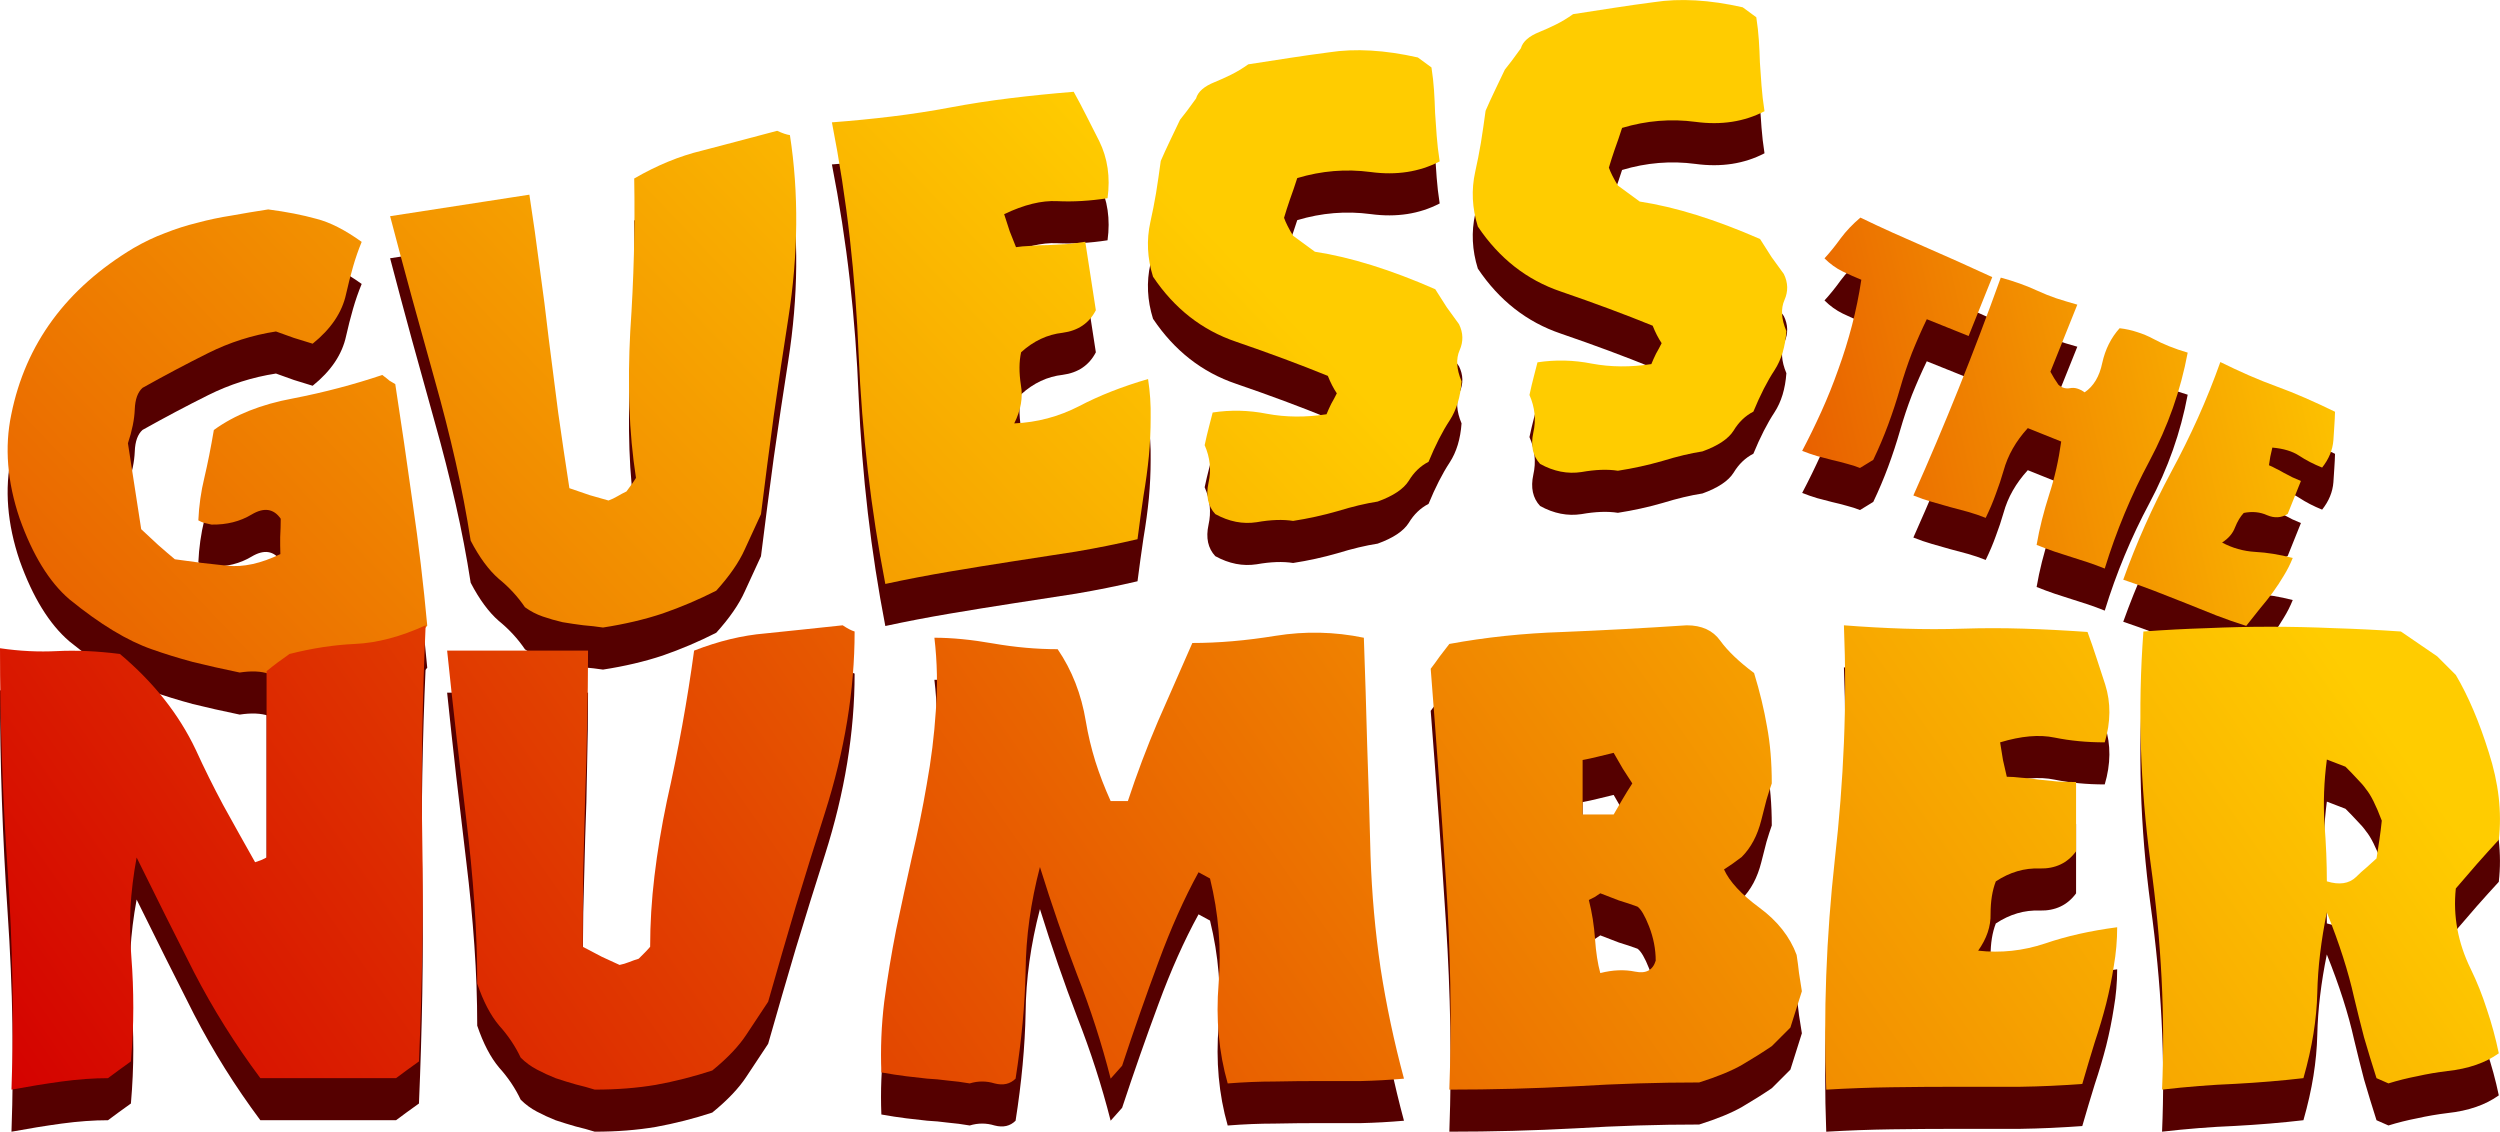 <?xml version="1.0" encoding="UTF-8" standalone="no"?>
<!-- Created with Inkscape (http://www.inkscape.org/) -->

<svg
   width="164.316mm"
   height="74.381mm"
   viewBox="0 0 164.316 74.381"
   version="1.1"
   id="svg1502"
   xmlns:inkscape="http://www.inkscape.org/namespaces/inkscape"
   xmlns:sodipodi="http://sodipodi.sourceforge.net/DTD/sodipodi-0.dtd"
   xmlns:xlink="http://www.w3.org/1999/xlink"
   xmlns="http://www.w3.org/2000/svg"
   xmlns:svg="http://www.w3.org/2000/svg">
  <sodipodi:namedview
     id="namedview1504"
     pagecolor="#ffffff"
     bordercolor="#000000"
     borderopacity="0.25"
     inkscape:showpageshadow="2"
     inkscape:pageopacity="0.0"
     inkscape:pagecheckerboard="0"
     inkscape:deskcolor="#d1d1d1"
     inkscape:document-units="mm"
     showgrid="false" />
  <defs
     id="defs1499">
    <linearGradient
       inkscape:collect="always"
       id="linearGradient1845">
      <stop
         style="stop-color:#ffcc00;stop-opacity:1"
         offset="0"
         id="stop1851" />
      <stop
         style="stop-color:#d40000;stop-opacity:1"
         offset="0.994"
         id="stop2047" />
      <stop
         style="stop-color:#ffe680;stop-opacity:1"
         offset="1"
         id="stop1853" />
      <stop
         style="stop-color:#ffcc00;stop-opacity:1"
         offset="1"
         id="stop1849" />
    </linearGradient>
    <linearGradient
       inkscape:collect="always"
       xlink:href="#linearGradient1845"
       id="linearGradient2045"
       x1="121.7"
       y1="59.429"
       x2="3.634"
       y2="141.689"
       gradientUnits="userSpaceOnUse" />
    <linearGradient
       inkscape:collect="always"
       xlink:href="#linearGradient1845"
       id="linearGradient3177"
       gradientUnits="userSpaceOnUse"
       x1="121.7"
       y1="59.429"
       x2="3.634"
       y2="141.689" />
    <linearGradient
       inkscape:collect="always"
       xlink:href="#linearGradient1845"
       id="linearGradient3179"
       gradientUnits="userSpaceOnUse"
       x1="121.7"
       y1="59.429"
       x2="3.634"
       y2="141.689" />
    <linearGradient
       inkscape:collect="always"
       xlink:href="#linearGradient1845"
       id="linearGradient3181"
       gradientUnits="userSpaceOnUse"
       x1="121.7"
       y1="59.429"
       x2="3.634"
       y2="141.689" />
    <linearGradient
       inkscape:collect="always"
       xlink:href="#linearGradient1845"
       id="linearGradient3183"
       gradientUnits="userSpaceOnUse"
       x1="121.7"
       y1="59.429"
       x2="3.634"
       y2="141.689" />
    <linearGradient
       inkscape:collect="always"
       xlink:href="#linearGradient1845"
       id="linearGradient3185"
       gradientUnits="userSpaceOnUse"
       x1="121.7"
       y1="59.429"
       x2="3.634"
       y2="141.689" />
    <linearGradient
       inkscape:collect="always"
       xlink:href="#linearGradient1845"
       id="linearGradient3187"
       gradientUnits="userSpaceOnUse"
       x1="121.7"
       y1="59.429"
       x2="3.634"
       y2="141.689" />
    <linearGradient
       inkscape:collect="always"
       xlink:href="#linearGradient1845"
       id="linearGradient3189"
       gradientUnits="userSpaceOnUse"
       x1="121.7"
       y1="59.429"
       x2="3.634"
       y2="141.689" />
    <linearGradient
       inkscape:collect="always"
       xlink:href="#linearGradient1845"
       id="linearGradient3191"
       gradientUnits="userSpaceOnUse"
       x1="121.7"
       y1="59.429"
       x2="3.634"
       y2="141.689" />
    <linearGradient
       inkscape:collect="always"
       xlink:href="#linearGradient1845"
       id="linearGradient3193"
       gradientUnits="userSpaceOnUse"
       x1="121.7"
       y1="59.429"
       x2="3.634"
       y2="141.689" />
    <linearGradient
       inkscape:collect="always"
       xlink:href="#linearGradient1845"
       id="linearGradient3195"
       gradientUnits="userSpaceOnUse"
       x1="121.7"
       y1="59.429"
       x2="3.634"
       y2="141.689" />
    <linearGradient
       inkscape:collect="always"
       xlink:href="#linearGradient1845"
       id="linearGradient3197"
       gradientUnits="userSpaceOnUse"
       x1="121.7"
       y1="59.429"
       x2="3.634"
       y2="141.689" />
    <linearGradient
       inkscape:collect="always"
       xlink:href="#linearGradient1845"
       id="linearGradient3199"
       gradientUnits="userSpaceOnUse"
       x1="121.7"
       y1="59.429"
       x2="3.634"
       y2="141.689" />
    <linearGradient
       inkscape:collect="always"
       xlink:href="#linearGradient1845"
       id="linearGradient3201"
       gradientUnits="userSpaceOnUse"
       x1="121.7"
       y1="59.429"
       x2="3.634"
       y2="141.689" />
    <linearGradient
       inkscape:collect="always"
       xlink:href="#linearGradient1845"
       id="linearGradient3203"
       gradientUnits="userSpaceOnUse"
       x1="121.7"
       y1="59.429"
       x2="3.634"
       y2="141.689" />
    <linearGradient
       inkscape:collect="always"
       xlink:href="#linearGradient1845"
       id="linearGradient3205"
       gradientUnits="userSpaceOnUse"
       x1="121.7"
       y1="59.429"
       x2="3.634"
       y2="141.689" />
    <linearGradient
       inkscape:collect="always"
       xlink:href="#linearGradient1845"
       id="linearGradient3207"
       gradientUnits="userSpaceOnUse"
       x1="121.7"
       y1="59.429"
       x2="3.634"
       y2="141.689" />
    <linearGradient
       inkscape:collect="always"
       xlink:href="#linearGradient1845"
       id="linearGradient3209"
       gradientUnits="userSpaceOnUse"
       x1="121.7"
       y1="59.429"
       x2="3.634"
       y2="141.689" />
    <linearGradient
       inkscape:collect="always"
       xlink:href="#linearGradient1845"
       id="linearGradient3211"
       gradientUnits="userSpaceOnUse"
       x1="121.7"
       y1="59.429"
       x2="3.634"
       y2="141.689" />
    <linearGradient
       inkscape:collect="always"
       xlink:href="#linearGradient1845"
       id="linearGradient3213"
       gradientUnits="userSpaceOnUse"
       x1="121.7"
       y1="59.429"
       x2="3.634"
       y2="141.689" />
    <linearGradient
       inkscape:collect="always"
       xlink:href="#linearGradient1845"
       id="linearGradient3215"
       gradientUnits="userSpaceOnUse"
       x1="121.7"
       y1="59.429"
       x2="3.634"
       y2="141.689" />
    <linearGradient
       inkscape:collect="always"
       xlink:href="#linearGradient1845"
       id="linearGradient3217"
       gradientUnits="userSpaceOnUse"
       x1="121.7"
       y1="59.429"
       x2="3.634"
       y2="141.689" />
    <linearGradient
       inkscape:collect="always"
       xlink:href="#linearGradient1845"
       id="linearGradient3219"
       gradientUnits="userSpaceOnUse"
       x1="121.7"
       y1="59.429"
       x2="3.634"
       y2="141.689" />
    <linearGradient
       inkscape:collect="always"
       xlink:href="#linearGradient1845"
       id="linearGradient3221"
       gradientUnits="userSpaceOnUse"
       x1="121.7"
       y1="59.429"
       x2="3.634"
       y2="141.689" />
    <linearGradient
       inkscape:collect="always"
       xlink:href="#linearGradient1845"
       id="linearGradient3223"
       gradientUnits="userSpaceOnUse"
       x1="121.7"
       y1="59.429"
       x2="3.634"
       y2="141.689" />
    <linearGradient
       inkscape:collect="always"
       xlink:href="#linearGradient1845"
       id="linearGradient3225"
       gradientUnits="userSpaceOnUse"
       x1="121.7"
       y1="59.429"
       x2="3.634"
       y2="141.689" />
  </defs>
  <g
     inkscape:label="Layer 1"
     inkscape:groupmode="layer"
     id="layer1"
     transform="translate(-23.855,-53.852)">
    <g
       id="g3279">
      <g
         id="g2043-3"
         style="fill:#550000;fill-opacity:1">
        <g
           id="g2016-5"
           style="fill:#550000;fill-opacity:1">
          <g
             id="g1990-6"
             style="fill:#550000;fill-opacity:1">
            <g
               id="g1965-2"
               style="fill:#550000;fill-opacity:1">
              <g
                 id="g1941-9"
                 style="fill:#550000;fill-opacity:1">
                <g
                   id="g1918-1"
                   style="fill:#550000;fill-opacity:1">
                  <g
                     id="g1896-2"
                     style="fill:#550000;fill-opacity:1">
                    <g
                       id="g1875-7"
                       style="fill:#550000;fill-opacity:1">
                      <g
                         id="g1548-0"
                         style="fill:#550000;fill-opacity:1"
                         transform="translate(-468.303,-113.431)">
                        <g
                           id="g584-0-3-9"
                           transform="rotate(-8.78,1096.133,-2751.809)"
                           style="fill:#550000;fill-opacity:1">
                          <path
                             d="m 65.548,90.429 q -0.848,0 -1.601,-0.345 -0.722,-0.377 -1.884,-0.377 -1.601,-0.597 -2.951,-1.162 -1.35,-0.597 -2.512,-1.224 -2.261,-1.193 -4.867,-4.082 -1.695,-1.978 -2.418,-5.746 -0.659,-3.768 0.502,-6.845 2.449,-6.656 9.608,-9.576 1.13,-0.44 2.198,-0.659 1.099,-0.251 2.198,-0.345 1.13,-0.126 2.292,-0.126 1.162,-0.031 2.449,-0.031 1.727,0.502 3.046,1.099 1.256,0.534 2.7,1.947 -0.44,0.722 -0.816,1.538 -0.377,0.816 -0.722,1.695 -0.659,1.727 -2.669,2.889 -0.565,-0.283 -1.162,-0.565 -0.565,-0.314 -1.099,-0.597 -2.355,0 -4.615,0.722 -2.261,0.722 -4.615,1.601 -0.534,0.345 -0.722,1.319 -0.188,0.973 -0.785,2.135 v 5.714 q 0.471,0.597 0.942,1.193 0.471,0.565 0.942,1.099 0.879,0.251 1.695,0.502 0.816,0.22 1.633,0.44 1.538,0.408 3.579,-0.22 0.063,-0.534 0.157,-1.099 0.126,-0.597 0.22,-1.193 -0.534,-1.099 -1.852,-0.565 -1.224,0.502 -2.7,0.251 -0.251,-0.094 -0.471,-0.188 -0.188,-0.094 -0.345,-0.22 0.283,-1.413 0.816,-2.7 0.534,-1.319 1.099,-3.014 2.261,-1.162 5.463,-1.256 1.601,-0.063 3.077,-0.22 1.507,-0.157 2.951,-0.408 0.251,0.251 0.408,0.44 0.188,0.157 0.345,0.283 0,3.768 -0.063,7.881 -0.031,4.113 -0.283,8.132 -0.628,0.565 -1.915,0.942 -1.256,0.377 -2.7,0.942 h -4.553 z"
                             style="font-weight:normal;font-size:31.397px;font-family:'Stranded BRK';-inkscape-font-specification:'Stranded BRK';text-align:center;text-anchor:middle;fill:#550000;fill-opacity:1;stroke-width:0.794;stroke-linecap:round"
                             id="path501-7-9-3" />
                          <path
                             d="m 86.114,90.429 q -0.597,-0.188 -1.256,-0.345 -0.659,-0.188 -1.319,-0.408 -0.628,-0.251 -1.224,-0.565 -0.597,-0.314 -1.068,-0.785 -0.534,-1.13 -1.413,-2.104 -0.848,-1.005 -1.444,-2.763 0,-2.606 -0.188,-5.275 -0.188,-2.7 -0.534,-5.526 -0.345,-2.857 -0.659,-5.589 -0.314,-2.763 -0.597,-5.495 h 9.262 q 0,2.449 -0.063,4.835 -0.031,2.355 -0.126,4.741 -0.063,2.386 -0.126,4.867 -0.031,2.449 -0.031,5.024 0.659,0.345 1.256,0.659 0.628,0.283 1.162,0.534 0.314,-0.063 0.628,-0.188 0.314,-0.126 0.628,-0.22 0.188,-0.188 0.377,-0.377 0.188,-0.188 0.377,-0.408 0,-2.292 0.283,-4.647 0.283,-2.386 0.816,-4.929 1.13,-5.024 1.79,-9.89 2.418,-0.942 4.678,-1.13 1.162,-0.126 2.418,-0.251 1.256,-0.126 2.669,-0.283 0.471,0.314 0.785,0.408 0,5.777 -1.947,11.9 -0.973,3.046 -1.915,6.154 -0.911,3.077 -1.821,6.279 -0.628,0.942 -1.413,2.135 -0.754,1.162 -2.261,2.386 -1.821,0.597 -3.705,0.942 -1.852,0.314 -4.019,0.314 z"
                             style="font-weight:normal;font-size:31.397px;font-family:'Stranded BRK';-inkscape-font-specification:'Stranded BRK';text-align:center;text-anchor:middle;fill:#550000;fill-opacity:1;stroke-width:0.794;stroke-linecap:round"
                             id="path503-2-1-6" />
                          <path
                             d="m 104.889,90.429 q -0.283,-7.473 0.565,-15.133 0.44,-3.862 0.597,-7.661 0.157,-3.83 0,-7.724 2.009,0.157 3.956,0.22 1.978,0.063 3.893,0 1.915,-0.063 3.956,0 2.041,0.063 4.207,0.22 0.314,0.848 0.597,1.727 0.283,0.848 0.565,1.727 0.565,1.79 -0.031,3.799 -1.758,0 -3.297,-0.314 -1.507,-0.314 -3.579,0.314 0.094,0.597 0.188,1.162 0.126,0.565 0.251,1.099 0.408,0 0.942,0.063 0.565,0.031 1.162,0.126 0.628,0.063 1.256,0.126 0.628,0.031 1.193,0.031 v 4.553 q -0.848,1.162 -2.386,1.13 -1.507,-0.063 -2.889,0.848 -0.345,0.879 -0.345,2.135 0.031,1.224 -0.816,2.418 2.229,0.251 4.396,-0.471 2.104,-0.722 4.741,-1.068 0,1.287 -0.22,2.543 -0.188,1.224 -0.502,2.48 -0.314,1.224 -0.754,2.543 -0.408,1.319 -0.816,2.732 -2.041,0.157 -4.113,0.188 -2.072,0 -4.207,0 -2.104,0 -4.239,0.031 -2.135,0.031 -4.27,0.157 z"
                             style="font-weight:normal;font-size:31.397px;font-family:'Stranded BRK';-inkscape-font-specification:'Stranded BRK';text-align:center;text-anchor:middle;fill:#550000;fill-opacity:1;stroke-width:0.794;stroke-linecap:round"
                             id="path505-7-8-0" />
                          <path
                             d="m 132.016,90.429 q -0.973,-0.314 -2.386,-0.283 -1.381,0 -2.606,-0.942 -0.597,-0.879 -0.126,-2.104 0.471,-1.193 0.126,-2.48 0.251,-0.659 0.471,-1.162 0.22,-0.534 0.377,-0.879 1.79,0 3.516,0.628 1.79,0.628 3.862,0.628 0.188,-0.314 0.408,-0.628 0.251,-0.314 0.471,-0.628 -0.251,-0.534 -0.408,-1.224 -2.512,-1.507 -5.62,-3.14 -3.14,-1.633 -4.741,-5.055 -0.283,-1.884 0.377,-3.579 0.345,-0.879 0.659,-1.821 0.314,-0.973 0.628,-2.041 0.377,-0.597 0.785,-1.193 0.44,-0.628 0.879,-1.287 0.22,-0.22 0.534,-0.502 0.314,-0.314 0.722,-0.722 0.283,-0.628 1.381,-0.879 0.534,-0.126 1.13,-0.314 0.597,-0.188 1.224,-0.502 1.413,0 2.732,0 1.319,0 2.637,0.031 2.606,0 5.714,1.224 l 0.785,0.785 q 0,0.785 -0.063,1.507 -0.063,0.722 -0.157,1.476 -0.063,0.722 -0.126,1.507 -0.063,0.785 -0.063,1.695 -2.135,0.722 -4.584,0 -2.355,-0.691 -4.835,-0.345 -0.345,0.691 -0.691,1.319 -0.314,0.597 -0.565,1.13 0.094,0.502 0.408,1.256 l 1.256,1.256 q 3.391,1.068 7.441,3.642 0.283,0.659 0.565,1.287 0.314,0.597 0.628,1.224 0.283,0.911 -0.22,1.695 -0.502,0.785 -0.188,2.041 -0.345,1.507 -1.162,2.418 -0.879,0.973 -1.79,2.48 -0.848,0.283 -1.476,1.036 -0.628,0.722 -2.229,1.036 -1.193,0 -2.7,0.22 -1.476,0.188 -2.983,0.188 z"
                             style="font-weight:normal;font-size:31.397px;font-family:'Stranded BRK';-inkscape-font-specification:'Stranded BRK';text-align:center;text-anchor:middle;fill:#550000;fill-opacity:1;stroke-width:0.794;stroke-linecap:round"
                             id="path507-2-8-6" />
                          <path
                             d="m 153.618,90.429 q -0.973,-0.314 -2.386,-0.283 -1.381,0 -2.606,-0.942 -0.597,-0.879 -0.126,-2.104 0.471,-1.193 0.126,-2.48 0.251,-0.659 0.471,-1.162 0.22,-0.534 0.377,-0.879 1.79,0 3.517,0.628 1.79,0.628 3.862,0.628 0.188,-0.314 0.408,-0.628 0.251,-0.314 0.471,-0.628 -0.251,-0.534 -0.408,-1.224 -2.512,-1.507 -5.62,-3.14 -3.14,-1.633 -4.741,-5.055 -0.283,-1.884 0.377,-3.579 0.345,-0.879 0.659,-1.821 0.314,-0.973 0.628,-2.041 0.377,-0.597 0.785,-1.193 0.44,-0.628 0.879,-1.287 0.22,-0.22 0.534,-0.502 0.314,-0.314 0.722,-0.722 0.283,-0.628 1.381,-0.879 0.534,-0.126 1.13,-0.314 0.597,-0.188 1.224,-0.502 1.413,0 2.732,0 1.319,0 2.637,0.031 2.606,0 5.714,1.224 l 0.785,0.785 q 0,0.785 -0.063,1.507 -0.063,0.722 -0.157,1.476 -0.063,0.722 -0.126,1.507 -0.063,0.785 -0.063,1.695 -2.135,0.722 -4.584,0 -2.355,-0.691 -4.835,-0.345 -0.345,0.691 -0.691,1.319 -0.314,0.597 -0.565,1.13 0.094,0.502 0.408,1.256 l 1.256,1.256 q 3.391,1.068 7.441,3.642 0.283,0.659 0.565,1.287 0.314,0.597 0.628,1.224 0.283,0.911 -0.22,1.695 -0.502,0.785 -0.188,2.041 -0.345,1.507 -1.162,2.418 -0.879,0.973 -1.79,2.48 -0.848,0.283 -1.476,1.036 -0.628,0.722 -2.229,1.036 -1.193,0 -2.7,0.22 -1.476,0.188 -2.983,0.188 z"
                             style="font-weight:normal;font-size:31.397px;font-family:'Stranded BRK';-inkscape-font-specification:'Stranded BRK';text-align:center;text-anchor:middle;fill:#550000;fill-opacity:1;stroke-width:0.794;stroke-linecap:round"
                             id="path509-9-7-2" />
                        </g>
                        <g
                           id="g577-0-0-6"
                           transform="matrix(0.476,0.191,-0.191,0.476,597.763,122.497)"
                           style="fill:#550000;fill-opacity:1">
                          <path
                             d="m 79.285,130.336 q 0.283,-2.732 0.408,-5.589 0.126,-2.889 0,-5.809 -0.094,-2.951 -0.471,-5.903 -0.377,-2.951 -1.068,-5.871 -1.193,0 -2.606,-0.094 -1.381,-0.094 -2.794,-0.691 0.565,-1.507 0.973,-3.171 0.44,-1.664 1.35,-3.391 2.292,0.157 4.521,0.251 2.261,0.094 4.553,0.157 2.292,0.063 4.615,0.157 2.355,0.094 4.835,0.22 v 8.132 h -5.777 q -0.157,2.323 -0.157,4.71 0.031,2.355 0.283,4.804 0.251,2.449 0.314,4.898 0.063,2.418 -0.094,4.867 -0.314,0.44 -0.628,0.848 -0.283,0.408 -0.565,0.754 -0.848,0 -1.79,0.126 -0.911,0.094 -1.884,0.251 -0.973,0.126 -1.978,0.251 -1.005,0.094 -2.041,0.094 z"
                             style="font-weight:normal;font-size:31.397px;font-family:'Stranded BRK';-inkscape-font-specification:'Stranded BRK';text-align:center;text-anchor:middle;fill:#550000;fill-opacity:1;stroke-width:0.794;stroke-linecap:round"
                             id="path511-5-5-1" />
                          <path
                             d="m 94.638,130.336 q 0.565,-14.757 0,-30.079 2.575,-0.314 5.024,-0.188 1.224,0.063 2.543,0 1.35,-0.094 2.826,-0.251 v 9.262 q 0.345,0.283 0.754,0.597 0.408,0.283 0.816,0.565 0.848,0.314 1.57,-0.157 0.722,-0.471 1.915,-0.188 1.162,-1.727 0.691,-4.333 -0.44,-2.637 0.408,-4.961 1.162,-0.314 2.261,-0.377 1.13,-0.094 2.229,0.031 2.166,0.251 4.772,0 0.722,3.611 0.879,7.284 0.157,3.642 -0.251,7.41 -0.816,7.441 -0.188,14.945 -1.193,0 -2.292,0.063 -1.099,0.063 -2.198,0.157 -1.099,0.094 -2.261,0.157 -1.162,0.063 -2.48,0.063 -0.345,-1.601 -0.565,-3.234 -0.22,-1.633 -0.345,-3.36 -0.22,-3.36 -1.099,-6.876 h -4.615 q -1.193,3.171 -0.848,6.217 0.157,1.507 0.188,3.14 0.063,1.601 -0.063,3.328 -1.193,0 -2.386,0.126 -1.162,0.126 -2.355,0.283 -1.193,0.126 -2.418,0.251 -1.224,0.126 -2.512,0.126 z"
                             style="font-weight:normal;font-size:31.397px;font-family:'Stranded BRK';-inkscape-font-specification:'Stranded BRK';text-align:center;text-anchor:middle;fill:#550000;fill-opacity:1;stroke-width:0.794;stroke-linecap:round"
                             id="path513-0-2-8" />
                          <path
                             d="m 123.618,130.336 q -0.283,-7.473 0.565,-15.133 0.44,-3.862 0.597,-7.661 0.157,-3.83 0,-7.724 2.009,0.157 3.956,0.22 1.978,0.063 3.893,0 1.915,-0.063 3.956,0 2.041,0.063 4.207,0.22 0.314,0.848 0.597,1.727 0.283,0.848 0.565,1.727 0.565,1.79 -0.031,3.799 -1.758,0 -3.297,-0.314 -1.507,-0.314 -3.579,0.314 0.094,0.597 0.188,1.162 0.126,0.565 0.251,1.099 0.408,0 0.942,0.063 0.565,0.031 1.162,0.126 0.628,0.063 1.256,0.126 0.628,0.031 1.193,0.031 v 4.553 q -0.848,1.162 -2.386,1.13 -1.507,-0.063 -2.889,0.848 -0.345,0.879 -0.345,2.135 0.031,1.224 -0.816,2.418 2.229,0.251 4.396,-0.471 2.104,-0.722 4.741,-1.067 0,1.287 -0.22,2.543 -0.188,1.224 -0.502,2.48 -0.314,1.224 -0.754,2.543 -0.408,1.319 -0.816,2.732 -2.041,0.157 -4.113,0.188 -2.072,0 -4.207,0 -2.104,0 -4.239,0.031 -2.135,0.031 -4.27,0.157 z"
                             style="font-weight:normal;font-size:31.397px;font-family:'Stranded BRK';-inkscape-font-specification:'Stranded BRK';text-align:center;text-anchor:middle;fill:#550000;fill-opacity:1;stroke-width:0.794;stroke-linecap:round"
                             id="path515-4-7-7" />
                        </g>
                        <g
                           id="g592-1-9-9"
                           style="fill:#550000;fill-opacity:1"
                           transform="translate(466.814,71.422)">
                          <path
                             d="m 26.098,170.243 q 0.126,-3.516 0.063,-7.096 -0.063,-3.579 -0.314,-7.284 -0.251,-3.705 -0.377,-7.347 -0.126,-3.673 -0.126,-7.284 1.915,0.283 3.768,0.188 1.852,-0.094 4.113,0.188 3.328,2.794 4.992,6.311 0.816,1.79 1.79,3.611 1.005,1.821 2.104,3.768 0.251,-0.094 0.44,-0.157 0.188,-0.094 0.314,-0.157 v -12.245 q 0.345,-0.283 0.722,-0.565 0.408,-0.283 0.785,-0.565 2.229,-0.565 4.301,-0.659 2.166,-0.094 4.647,-1.224 -0.157,3.516 -0.22,7.064 -0.063,3.517 0,7.127 0.063,3.611 0,7.221 -0.063,3.579 -0.22,7.253 -0.377,0.283 -0.785,0.565 -0.377,0.283 -0.722,0.534 h -8.917 q -2.48,-3.328 -4.364,-6.97 -1.852,-3.642 -3.768,-7.535 -0.314,1.695 -0.408,3.328 -0.063,1.633 0.063,3.234 0.126,1.601 0.126,3.328 0,1.695 -0.157,3.516 -0.408,0.283 -0.785,0.565 -0.377,0.283 -0.722,0.534 -1.413,0 -3.046,0.22 -1.601,0.22 -3.297,0.534 z"
                             style="font-weight:normal;font-size:31.397px;font-family:'Stranded BRK';-inkscape-font-specification:'Stranded BRK';text-align:center;text-anchor:middle;fill:#550000;fill-opacity:1;stroke-width:0.794;stroke-linecap:round"
                             id="path517-7-1-2" />
                          <path
                             d="m 64.434,170.243 q -0.597,-0.188 -1.256,-0.345 -0.659,-0.188 -1.319,-0.408 -0.628,-0.251 -1.224,-0.565 -0.597,-0.314 -1.068,-0.785 -0.534,-1.13 -1.413,-2.104 -0.848,-1.005 -1.444,-2.763 0,-2.606 -0.188,-5.275 -0.188,-2.7 -0.534,-5.526 -0.345,-2.857 -0.659,-5.589 -0.314,-2.763 -0.597,-5.495 h 9.262 q 0,2.449 -0.063,4.835 -0.031,2.355 -0.126,4.741 -0.063,2.386 -0.126,4.867 -0.031,2.449 -0.031,5.024 0.659,0.345 1.256,0.659 0.628,0.283 1.162,0.534 0.314,-0.063 0.628,-0.188 0.314,-0.126 0.628,-0.22 0.188,-0.188 0.377,-0.377 0.188,-0.188 0.377,-0.408 0,-2.292 0.283,-4.647 0.283,-2.386 0.816,-4.929 1.13,-5.024 1.79,-9.89 2.418,-0.942 4.678,-1.13 1.162,-0.126 2.418,-0.251 1.256,-0.126 2.669,-0.283 0.471,0.314 0.785,0.408 0,5.777 -1.947,11.9 -0.973,3.046 -1.915,6.154 -0.911,3.077 -1.821,6.279 -0.628,0.942 -1.413,2.135 -0.754,1.162 -2.261,2.386 -1.821,0.597 -3.705,0.942 -1.852,0.314 -4.019,0.314 z"
                             style="font-weight:normal;font-size:31.397px;font-family:'Stranded BRK';-inkscape-font-specification:'Stranded BRK';text-align:center;text-anchor:middle;fill:#550000;fill-opacity:1;stroke-width:0.794;stroke-linecap:round"
                             id="path519-9-9-0" />
                          <path
                             d="m 89.081,169.835 q -0.722,-0.126 -1.444,-0.188 -0.691,-0.094 -1.35,-0.126 -0.628,-0.063 -1.381,-0.157 -0.754,-0.094 -1.633,-0.251 -0.094,-2.323 0.188,-4.647 0.314,-2.355 0.785,-4.741 0.502,-2.386 1.036,-4.772 0.565,-2.386 0.973,-4.772 0.44,-2.418 0.597,-4.835 0.188,-2.418 -0.094,-4.804 1.727,0 3.862,0.377 2.166,0.377 4.239,0.377 1.413,2.072 1.852,4.741 0.22,1.319 0.628,2.637 0.408,1.287 1.005,2.606 h 1.13 q 0.879,-2.669 1.978,-5.243 1.13,-2.575 2.261,-5.149 2.575,0 5.463,-0.471 2.92,-0.471 5.809,0.126 0.126,3.516 0.22,7.096 0.126,3.548 0.22,7.253 0.126,3.736 0.659,7.378 0.565,3.642 1.538,7.253 -1.444,0.126 -2.826,0.157 -1.381,0 -2.794,0 -1.413,0 -2.889,0.031 -1.476,0 -3.077,0.126 -0.879,-3.077 -0.597,-6.562 0.283,-3.454 -0.565,-6.907 L 104.12,155.957 q -1.413,2.575 -2.637,5.903 -1.224,3.297 -2.386,6.813 l -0.754,0.848 q -0.879,-3.454 -2.198,-6.813 -1.287,-3.36 -2.449,-7.096 -0.911,3.485 -0.942,6.813 -0.063,3.297 -0.659,7.096 -0.534,0.534 -1.381,0.314 -0.816,-0.251 -1.633,0 z"
                             style="font-weight:normal;font-size:31.397px;font-family:'Stranded BRK';-inkscape-font-specification:'Stranded BRK';text-align:center;text-anchor:middle;fill:#550000;fill-opacity:1;stroke-width:0.794;stroke-linecap:round"
                             id="path521-3-6-2" />
                          <path
                             d="m 120.604,170.243 q 0.126,-3.485 0.063,-6.876 -0.063,-3.422 -0.283,-6.813 -0.22,-3.422 -0.471,-6.876 -0.251,-3.485 -0.534,-7.096 0.314,-0.408 0.597,-0.816 0.314,-0.408 0.628,-0.816 3.579,-0.659 7.441,-0.785 3.893,-0.157 8.163,-0.44 1.476,0 2.198,1.005 0.722,1.005 2.229,2.135 0.565,1.852 0.848,3.516 0.314,1.664 0.314,3.736 -0.157,0.44 -0.345,1.068 -0.157,0.597 -0.345,1.35 -0.377,1.507 -1.287,2.418 -0.314,0.22 -0.597,0.44 -0.283,0.188 -0.565,0.377 0.534,1.193 2.323,2.512 1.79,1.319 2.449,3.108 0.094,0.597 0.157,1.193 0.094,0.597 0.188,1.193 -0.188,0.597 -0.377,1.193 -0.188,0.597 -0.377,1.193 l -1.224,1.224 q -0.879,0.597 -1.947,1.224 -1.036,0.597 -2.826,1.162 -3.987,0 -8.132,0.251 -4.113,0.22 -8.289,0.22 z m 10.801,-18.085 q 0.283,-0.471 0.565,-0.973 0.314,-0.534 0.659,-1.068 -0.314,-0.502 -0.628,-0.973 -0.283,-0.502 -0.597,-1.036 -0.502,0.126 -1.036,0.251 -0.502,0.126 -1.005,0.22 v 3.579 z m -0.879,10.424 q 1.224,-0.314 2.292,-0.094 1.068,0.22 1.35,-0.722 0,-1.13 -0.44,-2.261 -0.408,-1.036 -0.754,-1.287 -0.597,-0.22 -1.224,-0.408 -0.597,-0.22 -1.224,-0.471 -0.188,0.126 -0.377,0.251 -0.188,0.094 -0.377,0.188 0.314,1.224 0.408,2.575 0.094,1.319 0.345,2.229 z"
                             style="font-weight:normal;font-size:31.397px;font-family:'Stranded BRK';-inkscape-font-specification:'Stranded BRK';text-align:center;text-anchor:middle;fill:#550000;fill-opacity:1;stroke-width:0.794;stroke-linecap:round"
                             id="path523-6-3-3" />
                          <path
                             d="m 145.376,170.243 q -0.283,-7.473 0.565,-15.133 0.44,-3.862 0.597,-7.661 0.157,-3.83 0,-7.724 2.009,0.157 3.956,0.22 1.978,0.063 3.893,0 1.915,-0.063 3.956,0 2.041,0.063 4.207,0.22 0.314,0.848 0.597,1.727 0.283,0.848 0.565,1.727 0.565,1.79 -0.031,3.799 -1.758,0 -3.297,-0.314 -1.507,-0.314 -3.579,0.314 0.094,0.597 0.188,1.162 0.126,0.565 0.251,1.099 0.408,0 0.942,0.063 0.565,0.031 1.162,0.126 0.628,0.063 1.256,0.126 0.628,0.031 1.193,0.031 v 4.553 q -0.848,1.162 -2.386,1.13 -1.507,-0.063 -2.889,0.848 -0.345,0.879 -0.345,2.135 0.031,1.224 -0.816,2.418 2.229,0.251 4.396,-0.471 2.104,-0.722 4.741,-1.068 0,1.287 -0.22,2.543 -0.188,1.224 -0.502,2.48 -0.314,1.224 -0.754,2.543 -0.408,1.319 -0.816,2.732 -2.041,0.157 -4.113,0.188 -2.072,0 -4.207,0 -2.104,0 -4.239,0.031 -2.135,0.031 -4.27,0.157 z"
                             style="font-weight:normal;font-size:31.397px;font-family:'Stranded BRK';-inkscape-font-specification:'Stranded BRK';text-align:center;text-anchor:middle;fill:#550000;fill-opacity:1;stroke-width:0.794;stroke-linecap:round"
                             id="path525-2-6-7" />
                          <path
                             d="m 167.448,170.243 q 0.314,-7.19 -0.754,-14.882 -1.036,-7.692 -0.471,-15.228 2.104,-0.157 4.176,-0.22 2.072,-0.094 4.144,-0.094 2.072,0 4.207,0.094 2.135,0.063 4.396,0.22 0.597,0.408 1.193,0.816 0.597,0.408 1.193,0.816 l 1.224,1.224 q 1.224,2.072 2.166,5.086 0.973,3.014 0.659,5.746 -0.722,0.785 -1.444,1.601 -0.691,0.816 -1.381,1.601 -0.283,2.7 0.973,5.275 0.628,1.287 1.067,2.669 0.471,1.381 0.785,2.889 -1.319,0.942 -3.36,1.162 -1.036,0.126 -2.009,0.345 -0.973,0.188 -1.884,0.471 -0.565,-0.251 -0.785,-0.345 -0.44,-1.381 -0.816,-2.669 -0.345,-1.319 -0.659,-2.637 -0.565,-2.543 -1.79,-5.589 -0.283,1.381 -0.44,2.7 -0.157,1.287 -0.188,2.606 -0.031,1.287 -0.251,2.669 -0.22,1.381 -0.659,2.92 -2.166,0.251 -4.521,0.377 -2.323,0.094 -4.772,0.377 z m 10.832,-13.689 q 1.224,0.377 1.915,-0.283 0.345,-0.345 0.691,-0.628 0.345,-0.314 0.659,-0.597 0.094,-0.628 0.188,-1.224 0.094,-0.628 0.157,-1.256 -0.565,-1.507 -1.036,-2.072 -0.22,-0.314 -0.565,-0.659 -0.345,-0.377 -0.785,-0.816 -0.816,-0.314 -1.224,-0.471 -0.283,2.166 -0.157,4.207 0.157,2.009 0.157,3.799 z"
                             style="font-weight:normal;font-size:31.397px;font-family:'Stranded BRK';-inkscape-font-specification:'Stranded BRK';text-align:center;text-anchor:middle;fill:#550000;fill-opacity:1;stroke-width:0.794;stroke-linecap:round"
                             id="path527-12-8-5" />
                        </g>
                      </g>
                    </g>
                  </g>
                </g>
              </g>
            </g>
          </g>
        </g>
      </g>
      <g
         id="g2043"
         style="fill:url(#linearGradient2045);fill-opacity:1"
         transform="translate(0,-2.765)">
        <g
           id="g2016"
           style="fill:url(#linearGradient3225);fill-opacity:1">
          <g
             id="g1990"
             style="fill:url(#linearGradient3223);fill-opacity:1">
            <g
               id="g1965"
               style="fill:url(#linearGradient3221);fill-opacity:1">
              <g
                 id="g1941"
                 style="fill:url(#linearGradient3219);fill-opacity:1">
                <g
                   id="g1918"
                   style="fill:url(#linearGradient3217);fill-opacity:1">
                  <g
                     id="g1896"
                     style="fill:url(#linearGradient3215);fill-opacity:1">
                    <g
                       id="g1875"
                       style="fill:url(#linearGradient3213);fill-opacity:1">
                      <g
                         id="g1548"
                         style="fill:url(#linearGradient3211);fill-opacity:1"
                         transform="translate(-468.303,-113.431)">
                        <g
                           id="g584-0-3"
                           transform="rotate(-8.78,1096.133,-2751.809)"
                           style="fill:url(#linearGradient3187);fill-opacity:1">
                          <path
                             d="m 65.548,90.429 q -0.848,0 -1.601,-0.345 -0.722,-0.377 -1.884,-0.377 -1.601,-0.597 -2.951,-1.162 -1.35,-0.597 -2.512,-1.224 -2.261,-1.193 -4.867,-4.082 -1.695,-1.978 -2.418,-5.746 -0.659,-3.768 0.502,-6.845 2.449,-6.656 9.608,-9.576 1.13,-0.44 2.198,-0.659 1.099,-0.251 2.198,-0.345 1.13,-0.126 2.292,-0.126 1.162,-0.031 2.449,-0.031 1.727,0.502 3.046,1.099 1.256,0.534 2.7,1.947 -0.44,0.722 -0.816,1.538 -0.377,0.816 -0.722,1.695 -0.659,1.727 -2.669,2.889 -0.565,-0.283 -1.162,-0.565 -0.565,-0.314 -1.099,-0.597 -2.355,0 -4.615,0.722 -2.261,0.722 -4.615,1.601 -0.534,0.345 -0.722,1.319 -0.188,0.973 -0.785,2.135 v 5.714 q 0.471,0.597 0.942,1.193 0.471,0.565 0.942,1.099 0.879,0.251 1.695,0.502 0.816,0.22 1.633,0.44 1.538,0.408 3.579,-0.22 0.063,-0.534 0.157,-1.099 0.126,-0.597 0.22,-1.193 -0.534,-1.099 -1.852,-0.565 -1.224,0.502 -2.7,0.251 -0.251,-0.094 -0.471,-0.188 -0.188,-0.094 -0.345,-0.22 0.283,-1.413 0.816,-2.7 0.534,-1.319 1.099,-3.014 2.261,-1.162 5.463,-1.256 1.601,-0.063 3.077,-0.22 1.507,-0.157 2.951,-0.408 0.251,0.251 0.408,0.44 0.188,0.157 0.345,0.283 0,3.768 -0.063,7.881 -0.031,4.113 -0.283,8.132 -0.628,0.565 -1.915,0.942 -1.256,0.377 -2.7,0.942 h -4.553 z"
                             style="font-weight:normal;font-size:31.397px;font-family:'Stranded BRK';-inkscape-font-specification:'Stranded BRK';text-align:center;text-anchor:middle;fill:url(#linearGradient3177);fill-opacity:1;stroke-width:0.794;stroke-linecap:round"
                             id="path501-7-9" />
                          <path
                             d="m 86.114,90.429 q -0.597,-0.188 -1.256,-0.345 -0.659,-0.188 -1.319,-0.408 -0.628,-0.251 -1.224,-0.565 -0.597,-0.314 -1.068,-0.785 -0.534,-1.13 -1.413,-2.104 -0.848,-1.005 -1.444,-2.763 0,-2.606 -0.188,-5.275 -0.188,-2.7 -0.534,-5.526 -0.345,-2.857 -0.659,-5.589 -0.314,-2.763 -0.597,-5.495 h 9.262 q 0,2.449 -0.063,4.835 -0.031,2.355 -0.126,4.741 -0.063,2.386 -0.126,4.867 -0.031,2.449 -0.031,5.024 0.659,0.345 1.256,0.659 0.628,0.283 1.162,0.534 0.314,-0.063 0.628,-0.188 0.314,-0.126 0.628,-0.22 0.188,-0.188 0.377,-0.377 0.188,-0.188 0.377,-0.408 0,-2.292 0.283,-4.647 0.283,-2.386 0.816,-4.929 1.13,-5.024 1.79,-9.89 2.418,-0.942 4.678,-1.13 1.162,-0.126 2.418,-0.251 1.256,-0.126 2.669,-0.283 0.471,0.314 0.785,0.408 0,5.777 -1.947,11.9 -0.973,3.046 -1.915,6.154 -0.911,3.077 -1.821,6.279 -0.628,0.942 -1.413,2.135 -0.754,1.162 -2.261,2.386 -1.821,0.597 -3.705,0.942 -1.852,0.314 -4.019,0.314 z"
                             style="font-weight:normal;font-size:31.397px;font-family:'Stranded BRK';-inkscape-font-specification:'Stranded BRK';text-align:center;text-anchor:middle;fill:url(#linearGradient3179);fill-opacity:1;stroke-width:0.794;stroke-linecap:round"
                             id="path503-2-1" />
                          <path
                             d="m 104.889,90.429 q -0.283,-7.473 0.565,-15.133 0.44,-3.862 0.597,-7.661 0.157,-3.83 0,-7.724 2.009,0.157 3.956,0.22 1.978,0.063 3.893,0 1.915,-0.063 3.956,0 2.041,0.063 4.207,0.22 0.314,0.848 0.597,1.727 0.283,0.848 0.565,1.727 0.565,1.79 -0.031,3.799 -1.758,0 -3.297,-0.314 -1.507,-0.314 -3.579,0.314 0.094,0.597 0.188,1.162 0.126,0.565 0.251,1.099 0.408,0 0.942,0.063 0.565,0.031 1.162,0.126 0.628,0.063 1.256,0.126 0.628,0.031 1.193,0.031 v 4.553 q -0.848,1.162 -2.386,1.13 -1.507,-0.063 -2.889,0.848 -0.345,0.879 -0.345,2.135 0.031,1.224 -0.816,2.418 2.229,0.251 4.396,-0.471 2.104,-0.722 4.741,-1.068 0,1.287 -0.22,2.543 -0.188,1.224 -0.502,2.48 -0.314,1.224 -0.754,2.543 -0.408,1.319 -0.816,2.732 -2.041,0.157 -4.113,0.188 -2.072,0 -4.207,0 -2.104,0 -4.239,0.031 -2.135,0.031 -4.27,0.157 z"
                             style="font-weight:normal;font-size:31.397px;font-family:'Stranded BRK';-inkscape-font-specification:'Stranded BRK';text-align:center;text-anchor:middle;fill:url(#linearGradient3181);fill-opacity:1;stroke-width:0.794;stroke-linecap:round"
                             id="path505-7-8" />
                          <path
                             d="m 132.016,90.429 q -0.973,-0.314 -2.386,-0.283 -1.381,0 -2.606,-0.942 -0.597,-0.879 -0.126,-2.104 0.471,-1.193 0.126,-2.48 0.251,-0.659 0.471,-1.162 0.22,-0.534 0.377,-0.879 1.79,0 3.516,0.628 1.79,0.628 3.862,0.628 0.188,-0.314 0.408,-0.628 0.251,-0.314 0.471,-0.628 -0.251,-0.534 -0.408,-1.224 -2.512,-1.507 -5.62,-3.14 -3.14,-1.633 -4.741,-5.055 -0.283,-1.884 0.377,-3.579 0.345,-0.879 0.659,-1.821 0.314,-0.973 0.628,-2.041 0.377,-0.597 0.785,-1.193 0.44,-0.628 0.879,-1.287 0.22,-0.22 0.534,-0.502 0.314,-0.314 0.722,-0.722 0.283,-0.628 1.381,-0.879 0.534,-0.126 1.13,-0.314 0.597,-0.188 1.224,-0.502 1.413,0 2.732,0 1.319,0 2.637,0.031 2.606,0 5.714,1.224 l 0.785,0.785 q 0,0.785 -0.063,1.507 -0.063,0.722 -0.157,1.476 -0.063,0.722 -0.126,1.507 -0.063,0.785 -0.063,1.695 -2.135,0.722 -4.584,0 -2.355,-0.691 -4.835,-0.345 -0.345,0.691 -0.691,1.319 -0.314,0.597 -0.565,1.13 0.094,0.502 0.408,1.256 l 1.256,1.256 q 3.391,1.068 7.441,3.642 0.283,0.659 0.565,1.287 0.314,0.597 0.628,1.224 0.283,0.911 -0.22,1.695 -0.502,0.785 -0.188,2.041 -0.345,1.507 -1.162,2.418 -0.879,0.973 -1.79,2.48 -0.848,0.283 -1.476,1.036 -0.628,0.722 -2.229,1.036 -1.193,0 -2.7,0.22 -1.476,0.188 -2.983,0.188 z"
                             style="font-weight:normal;font-size:31.397px;font-family:'Stranded BRK';-inkscape-font-specification:'Stranded BRK';text-align:center;text-anchor:middle;fill:url(#linearGradient3183);fill-opacity:1;stroke-width:0.794;stroke-linecap:round"
                             id="path507-2-8" />
                          <path
                             d="m 153.618,90.429 q -0.973,-0.314 -2.386,-0.283 -1.381,0 -2.606,-0.942 -0.597,-0.879 -0.126,-2.104 0.471,-1.193 0.126,-2.48 0.251,-0.659 0.471,-1.162 0.22,-0.534 0.377,-0.879 1.79,0 3.517,0.628 1.79,0.628 3.862,0.628 0.188,-0.314 0.408,-0.628 0.251,-0.314 0.471,-0.628 -0.251,-0.534 -0.408,-1.224 -2.512,-1.507 -5.62,-3.14 -3.14,-1.633 -4.741,-5.055 -0.283,-1.884 0.377,-3.579 0.345,-0.879 0.659,-1.821 0.314,-0.973 0.628,-2.041 0.377,-0.597 0.785,-1.193 0.44,-0.628 0.879,-1.287 0.22,-0.22 0.534,-0.502 0.314,-0.314 0.722,-0.722 0.283,-0.628 1.381,-0.879 0.534,-0.126 1.13,-0.314 0.597,-0.188 1.224,-0.502 1.413,0 2.732,0 1.319,0 2.637,0.031 2.606,0 5.714,1.224 l 0.785,0.785 q 0,0.785 -0.063,1.507 -0.063,0.722 -0.157,1.476 -0.063,0.722 -0.126,1.507 -0.063,0.785 -0.063,1.695 -2.135,0.722 -4.584,0 -2.355,-0.691 -4.835,-0.345 -0.345,0.691 -0.691,1.319 -0.314,0.597 -0.565,1.13 0.094,0.502 0.408,1.256 l 1.256,1.256 q 3.391,1.068 7.441,3.642 0.283,0.659 0.565,1.287 0.314,0.597 0.628,1.224 0.283,0.911 -0.22,1.695 -0.502,0.785 -0.188,2.041 -0.345,1.507 -1.162,2.418 -0.879,0.973 -1.79,2.48 -0.848,0.283 -1.476,1.036 -0.628,0.722 -2.229,1.036 -1.193,0 -2.7,0.22 -1.476,0.188 -2.983,0.188 z"
                             style="font-weight:normal;font-size:31.397px;font-family:'Stranded BRK';-inkscape-font-specification:'Stranded BRK';text-align:center;text-anchor:middle;fill:url(#linearGradient3185);fill-opacity:1;stroke-width:0.794;stroke-linecap:round"
                             id="path509-9-7" />
                        </g>
                        <g
                           id="g577-0-0"
                           transform="matrix(0.476,0.191,-0.191,0.476,597.763,122.497)"
                           style="fill:url(#linearGradient3195);fill-opacity:1">
                          <path
                             d="m 79.285,130.336 q 0.283,-2.732 0.408,-5.589 0.126,-2.889 0,-5.809 -0.094,-2.951 -0.471,-5.903 -0.377,-2.951 -1.068,-5.871 -1.193,0 -2.606,-0.094 -1.381,-0.094 -2.794,-0.691 0.565,-1.507 0.973,-3.171 0.44,-1.664 1.35,-3.391 2.292,0.157 4.521,0.251 2.261,0.094 4.553,0.157 2.292,0.063 4.615,0.157 2.355,0.094 4.835,0.22 v 8.132 h -5.777 q -0.157,2.323 -0.157,4.71 0.031,2.355 0.283,4.804 0.251,2.449 0.314,4.898 0.063,2.418 -0.094,4.867 -0.314,0.44 -0.628,0.848 -0.283,0.408 -0.565,0.754 -0.848,0 -1.79,0.126 -0.911,0.094 -1.884,0.251 -0.973,0.126 -1.978,0.251 -1.005,0.094 -2.041,0.094 z"
                             style="font-weight:normal;font-size:31.397px;font-family:'Stranded BRK';-inkscape-font-specification:'Stranded BRK';text-align:center;text-anchor:middle;fill:url(#linearGradient3189);fill-opacity:1;stroke-width:0.794;stroke-linecap:round"
                             id="path511-5-5" />
                          <path
                             d="m 94.638,130.336 q 0.565,-14.757 0,-30.079 2.575,-0.314 5.024,-0.188 1.224,0.063 2.543,0 1.35,-0.094 2.826,-0.251 v 9.262 q 0.345,0.283 0.754,0.597 0.408,0.283 0.816,0.565 0.848,0.314 1.57,-0.157 0.722,-0.471 1.915,-0.188 1.162,-1.727 0.691,-4.333 -0.44,-2.637 0.408,-4.961 1.162,-0.314 2.261,-0.377 1.13,-0.094 2.229,0.031 2.166,0.251 4.772,0 0.722,3.611 0.879,7.284 0.157,3.642 -0.251,7.41 -0.816,7.441 -0.188,14.945 -1.193,0 -2.292,0.063 -1.099,0.063 -2.198,0.157 -1.099,0.094 -2.261,0.157 -1.162,0.063 -2.48,0.063 -0.345,-1.601 -0.565,-3.234 -0.22,-1.633 -0.345,-3.36 -0.22,-3.36 -1.099,-6.876 h -4.615 q -1.193,3.171 -0.848,6.217 0.157,1.507 0.188,3.14 0.063,1.601 -0.063,3.328 -1.193,0 -2.386,0.126 -1.162,0.126 -2.355,0.283 -1.193,0.126 -2.418,0.251 -1.224,0.126 -2.512,0.126 z"
                             style="font-weight:normal;font-size:31.397px;font-family:'Stranded BRK';-inkscape-font-specification:'Stranded BRK';text-align:center;text-anchor:middle;fill:url(#linearGradient3191);fill-opacity:1;stroke-width:0.794;stroke-linecap:round"
                             id="path513-0-2" />
                          <path
                             d="m 123.618,130.336 q -0.283,-7.473 0.565,-15.133 0.44,-3.862 0.597,-7.661 0.157,-3.83 0,-7.724 2.009,0.157 3.956,0.22 1.978,0.063 3.893,0 1.915,-0.063 3.956,0 2.041,0.063 4.207,0.22 0.314,0.848 0.597,1.727 0.283,0.848 0.565,1.727 0.565,1.79 -0.031,3.799 -1.758,0 -3.297,-0.314 -1.507,-0.314 -3.579,0.314 0.094,0.597 0.188,1.162 0.126,0.565 0.251,1.099 0.408,0 0.942,0.063 0.565,0.031 1.162,0.126 0.628,0.063 1.256,0.126 0.628,0.031 1.193,0.031 v 4.553 q -0.848,1.162 -2.386,1.13 -1.507,-0.063 -2.889,0.848 -0.345,0.879 -0.345,2.135 0.031,1.224 -0.816,2.418 2.229,0.251 4.396,-0.471 2.104,-0.722 4.741,-1.067 0,1.287 -0.22,2.543 -0.188,1.224 -0.502,2.48 -0.314,1.224 -0.754,2.543 -0.408,1.319 -0.816,2.732 -2.041,0.157 -4.113,0.188 -2.072,0 -4.207,0 -2.104,0 -4.239,0.031 -2.135,0.031 -4.27,0.157 z"
                             style="font-weight:normal;font-size:31.397px;font-family:'Stranded BRK';-inkscape-font-specification:'Stranded BRK';text-align:center;text-anchor:middle;fill:url(#linearGradient3193);fill-opacity:1;stroke-width:0.794;stroke-linecap:round"
                             id="path515-4-7" />
                        </g>
                        <g
                           id="g592-1-9"
                           style="fill:url(#linearGradient3209);fill-opacity:1"
                           transform="translate(466.814,71.422)">
                          <path
                             d="m 26.098,170.243 q 0.126,-3.516 0.063,-7.096 -0.063,-3.579 -0.314,-7.284 -0.251,-3.705 -0.377,-7.347 -0.126,-3.673 -0.126,-7.284 1.915,0.283 3.768,0.188 1.852,-0.094 4.113,0.188 3.328,2.794 4.992,6.311 0.816,1.79 1.79,3.611 1.005,1.821 2.104,3.768 0.251,-0.094 0.44,-0.157 0.188,-0.094 0.314,-0.157 v -12.245 q 0.345,-0.283 0.722,-0.565 0.408,-0.283 0.785,-0.565 2.229,-0.565 4.301,-0.659 2.166,-0.094 4.647,-1.224 -0.157,3.516 -0.22,7.064 -0.063,3.517 0,7.127 0.063,3.611 0,7.221 -0.063,3.579 -0.22,7.253 -0.377,0.283 -0.785,0.565 -0.377,0.283 -0.722,0.534 h -8.917 q -2.48,-3.328 -4.364,-6.97 -1.852,-3.642 -3.768,-7.535 -0.314,1.695 -0.408,3.328 -0.063,1.633 0.063,3.234 0.126,1.601 0.126,3.328 0,1.695 -0.157,3.516 -0.408,0.283 -0.785,0.565 -0.377,0.283 -0.722,0.534 -1.413,0 -3.046,0.22 -1.601,0.22 -3.297,0.534 z"
                             style="font-weight:normal;font-size:31.397px;font-family:'Stranded BRK';-inkscape-font-specification:'Stranded BRK';text-align:center;text-anchor:middle;fill:url(#linearGradient3197);fill-opacity:1;stroke-width:0.794;stroke-linecap:round"
                             id="path517-7-1" />
                          <path
                             d="m 64.434,170.243 q -0.597,-0.188 -1.256,-0.345 -0.659,-0.188 -1.319,-0.408 -0.628,-0.251 -1.224,-0.565 -0.597,-0.314 -1.068,-0.785 -0.534,-1.13 -1.413,-2.104 -0.848,-1.005 -1.444,-2.763 0,-2.606 -0.188,-5.275 -0.188,-2.7 -0.534,-5.526 -0.345,-2.857 -0.659,-5.589 -0.314,-2.763 -0.597,-5.495 h 9.262 q 0,2.449 -0.063,4.835 -0.031,2.355 -0.126,4.741 -0.063,2.386 -0.126,4.867 -0.031,2.449 -0.031,5.024 0.659,0.345 1.256,0.659 0.628,0.283 1.162,0.534 0.314,-0.063 0.628,-0.188 0.314,-0.126 0.628,-0.22 0.188,-0.188 0.377,-0.377 0.188,-0.188 0.377,-0.408 0,-2.292 0.283,-4.647 0.283,-2.386 0.816,-4.929 1.13,-5.024 1.79,-9.89 2.418,-0.942 4.678,-1.13 1.162,-0.126 2.418,-0.251 1.256,-0.126 2.669,-0.283 0.471,0.314 0.785,0.408 0,5.777 -1.947,11.9 -0.973,3.046 -1.915,6.154 -0.911,3.077 -1.821,6.279 -0.628,0.942 -1.413,2.135 -0.754,1.162 -2.261,2.386 -1.821,0.597 -3.705,0.942 -1.852,0.314 -4.019,0.314 z"
                             style="font-weight:normal;font-size:31.397px;font-family:'Stranded BRK';-inkscape-font-specification:'Stranded BRK';text-align:center;text-anchor:middle;fill:url(#linearGradient3199);fill-opacity:1;stroke-width:0.794;stroke-linecap:round"
                             id="path519-9-9" />
                          <path
                             d="m 89.081,169.835 q -0.722,-0.126 -1.444,-0.188 -0.691,-0.094 -1.35,-0.126 -0.628,-0.063 -1.381,-0.157 -0.754,-0.094 -1.633,-0.251 -0.094,-2.323 0.188,-4.647 0.314,-2.355 0.785,-4.741 0.502,-2.386 1.036,-4.772 0.565,-2.386 0.973,-4.772 0.44,-2.418 0.597,-4.835 0.188,-2.418 -0.094,-4.804 1.727,0 3.862,0.377 2.166,0.377 4.239,0.377 1.413,2.072 1.852,4.741 0.22,1.319 0.628,2.637 0.408,1.287 1.005,2.606 h 1.13 q 0.879,-2.669 1.978,-5.243 1.13,-2.575 2.261,-5.149 2.575,0 5.463,-0.471 2.92,-0.471 5.809,0.126 0.126,3.516 0.22,7.096 0.126,3.548 0.22,7.253 0.126,3.736 0.659,7.378 0.565,3.642 1.538,7.253 -1.444,0.126 -2.826,0.157 -1.381,0 -2.794,0 -1.413,0 -2.889,0.031 -1.476,0 -3.077,0.126 -0.879,-3.077 -0.597,-6.562 0.283,-3.454 -0.565,-6.907 L 104.12,155.957 q -1.413,2.575 -2.637,5.903 -1.224,3.297 -2.386,6.813 l -0.754,0.848 q -0.879,-3.454 -2.198,-6.813 -1.287,-3.36 -2.449,-7.096 -0.911,3.485 -0.942,6.813 -0.063,3.297 -0.659,7.096 -0.534,0.534 -1.381,0.314 -0.816,-0.251 -1.633,0 z"
                             style="font-weight:normal;font-size:31.397px;font-family:'Stranded BRK';-inkscape-font-specification:'Stranded BRK';text-align:center;text-anchor:middle;fill:url(#linearGradient3201);fill-opacity:1;stroke-width:0.794;stroke-linecap:round"
                             id="path521-3-6" />
                          <path
                             d="m 120.604,170.243 q 0.126,-3.485 0.063,-6.876 -0.063,-3.422 -0.283,-6.813 -0.22,-3.422 -0.471,-6.876 -0.251,-3.485 -0.534,-7.096 0.314,-0.408 0.597,-0.816 0.314,-0.408 0.628,-0.816 3.579,-0.659 7.441,-0.785 3.893,-0.157 8.163,-0.44 1.476,0 2.198,1.005 0.722,1.005 2.229,2.135 0.565,1.852 0.848,3.516 0.314,1.664 0.314,3.736 -0.157,0.44 -0.345,1.068 -0.157,0.597 -0.345,1.35 -0.377,1.507 -1.287,2.418 -0.314,0.22 -0.597,0.44 -0.283,0.188 -0.565,0.377 0.534,1.193 2.323,2.512 1.79,1.319 2.449,3.108 0.094,0.597 0.157,1.193 0.094,0.597 0.188,1.193 -0.188,0.597 -0.377,1.193 -0.188,0.597 -0.377,1.193 l -1.224,1.224 q -0.879,0.597 -1.947,1.224 -1.036,0.597 -2.826,1.162 -3.987,0 -8.132,0.251 -4.113,0.22 -8.289,0.22 z m 10.801,-18.085 q 0.283,-0.471 0.565,-0.973 0.314,-0.534 0.659,-1.068 -0.314,-0.502 -0.628,-0.973 -0.283,-0.502 -0.597,-1.036 -0.502,0.126 -1.036,0.251 -0.502,0.126 -1.005,0.22 v 3.579 z m -0.879,10.424 q 1.224,-0.314 2.292,-0.094 1.068,0.22 1.35,-0.722 0,-1.13 -0.44,-2.261 -0.408,-1.036 -0.754,-1.287 -0.597,-0.22 -1.224,-0.408 -0.597,-0.22 -1.224,-0.471 -0.188,0.126 -0.377,0.251 -0.188,0.094 -0.377,0.188 0.314,1.224 0.408,2.575 0.094,1.319 0.345,2.229 z"
                             style="font-weight:normal;font-size:31.397px;font-family:'Stranded BRK';-inkscape-font-specification:'Stranded BRK';text-align:center;text-anchor:middle;fill:url(#linearGradient3203);fill-opacity:1;stroke-width:0.794;stroke-linecap:round"
                             id="path523-6-3" />
                          <path
                             d="m 145.376,170.243 q -0.283,-7.473 0.565,-15.133 0.44,-3.862 0.597,-7.661 0.157,-3.83 0,-7.724 2.009,0.157 3.956,0.22 1.978,0.063 3.893,0 1.915,-0.063 3.956,0 2.041,0.063 4.207,0.22 0.314,0.848 0.597,1.727 0.283,0.848 0.565,1.727 0.565,1.79 -0.031,3.799 -1.758,0 -3.297,-0.314 -1.507,-0.314 -3.579,0.314 0.094,0.597 0.188,1.162 0.126,0.565 0.251,1.099 0.408,0 0.942,0.063 0.565,0.031 1.162,0.126 0.628,0.063 1.256,0.126 0.628,0.031 1.193,0.031 v 4.553 q -0.848,1.162 -2.386,1.13 -1.507,-0.063 -2.889,0.848 -0.345,0.879 -0.345,2.135 0.031,1.224 -0.816,2.418 2.229,0.251 4.396,-0.471 2.104,-0.722 4.741,-1.068 0,1.287 -0.22,2.543 -0.188,1.224 -0.502,2.48 -0.314,1.224 -0.754,2.543 -0.408,1.319 -0.816,2.732 -2.041,0.157 -4.113,0.188 -2.072,0 -4.207,0 -2.104,0 -4.239,0.031 -2.135,0.031 -4.27,0.157 z"
                             style="font-weight:normal;font-size:31.397px;font-family:'Stranded BRK';-inkscape-font-specification:'Stranded BRK';text-align:center;text-anchor:middle;fill:url(#linearGradient3205);fill-opacity:1;stroke-width:0.794;stroke-linecap:round"
                             id="path525-2-6" />
                          <path
                             d="m 167.448,170.243 q 0.314,-7.19 -0.754,-14.882 -1.036,-7.692 -0.471,-15.228 2.104,-0.157 4.176,-0.22 2.072,-0.094 4.144,-0.094 2.072,0 4.207,0.094 2.135,0.063 4.396,0.22 0.597,0.408 1.193,0.816 0.597,0.408 1.193,0.816 l 1.224,1.224 q 1.224,2.072 2.166,5.086 0.973,3.014 0.659,5.746 -0.722,0.785 -1.444,1.601 -0.691,0.816 -1.381,1.601 -0.283,2.7 0.973,5.275 0.628,1.287 1.067,2.669 0.471,1.381 0.785,2.889 -1.319,0.942 -3.36,1.162 -1.036,0.126 -2.009,0.345 -0.973,0.188 -1.884,0.471 -0.565,-0.251 -0.785,-0.345 -0.44,-1.381 -0.816,-2.669 -0.345,-1.319 -0.659,-2.637 -0.565,-2.543 -1.79,-5.589 -0.283,1.381 -0.44,2.7 -0.157,1.287 -0.188,2.606 -0.031,1.287 -0.251,2.669 -0.22,1.381 -0.659,2.92 -2.166,0.251 -4.521,0.377 -2.323,0.094 -4.772,0.377 z m 10.832,-13.689 q 1.224,0.377 1.915,-0.283 0.345,-0.345 0.691,-0.628 0.345,-0.314 0.659,-0.597 0.094,-0.628 0.188,-1.224 0.094,-0.628 0.157,-1.256 -0.565,-1.507 -1.036,-2.072 -0.22,-0.314 -0.565,-0.659 -0.345,-0.377 -0.785,-0.816 -0.816,-0.314 -1.224,-0.471 -0.283,2.166 -0.157,4.207 0.157,2.009 0.157,3.799 z"
                             style="font-weight:normal;font-size:31.397px;font-family:'Stranded BRK';-inkscape-font-specification:'Stranded BRK';text-align:center;text-anchor:middle;fill:url(#linearGradient3207);fill-opacity:1;stroke-width:0.794;stroke-linecap:round"
                             id="path527-12-8" />
                        </g>
                      </g>
                    </g>
                  </g>
                </g>
              </g>
            </g>
          </g>
        </g>
      </g>
    </g>
  </g>
</svg>
